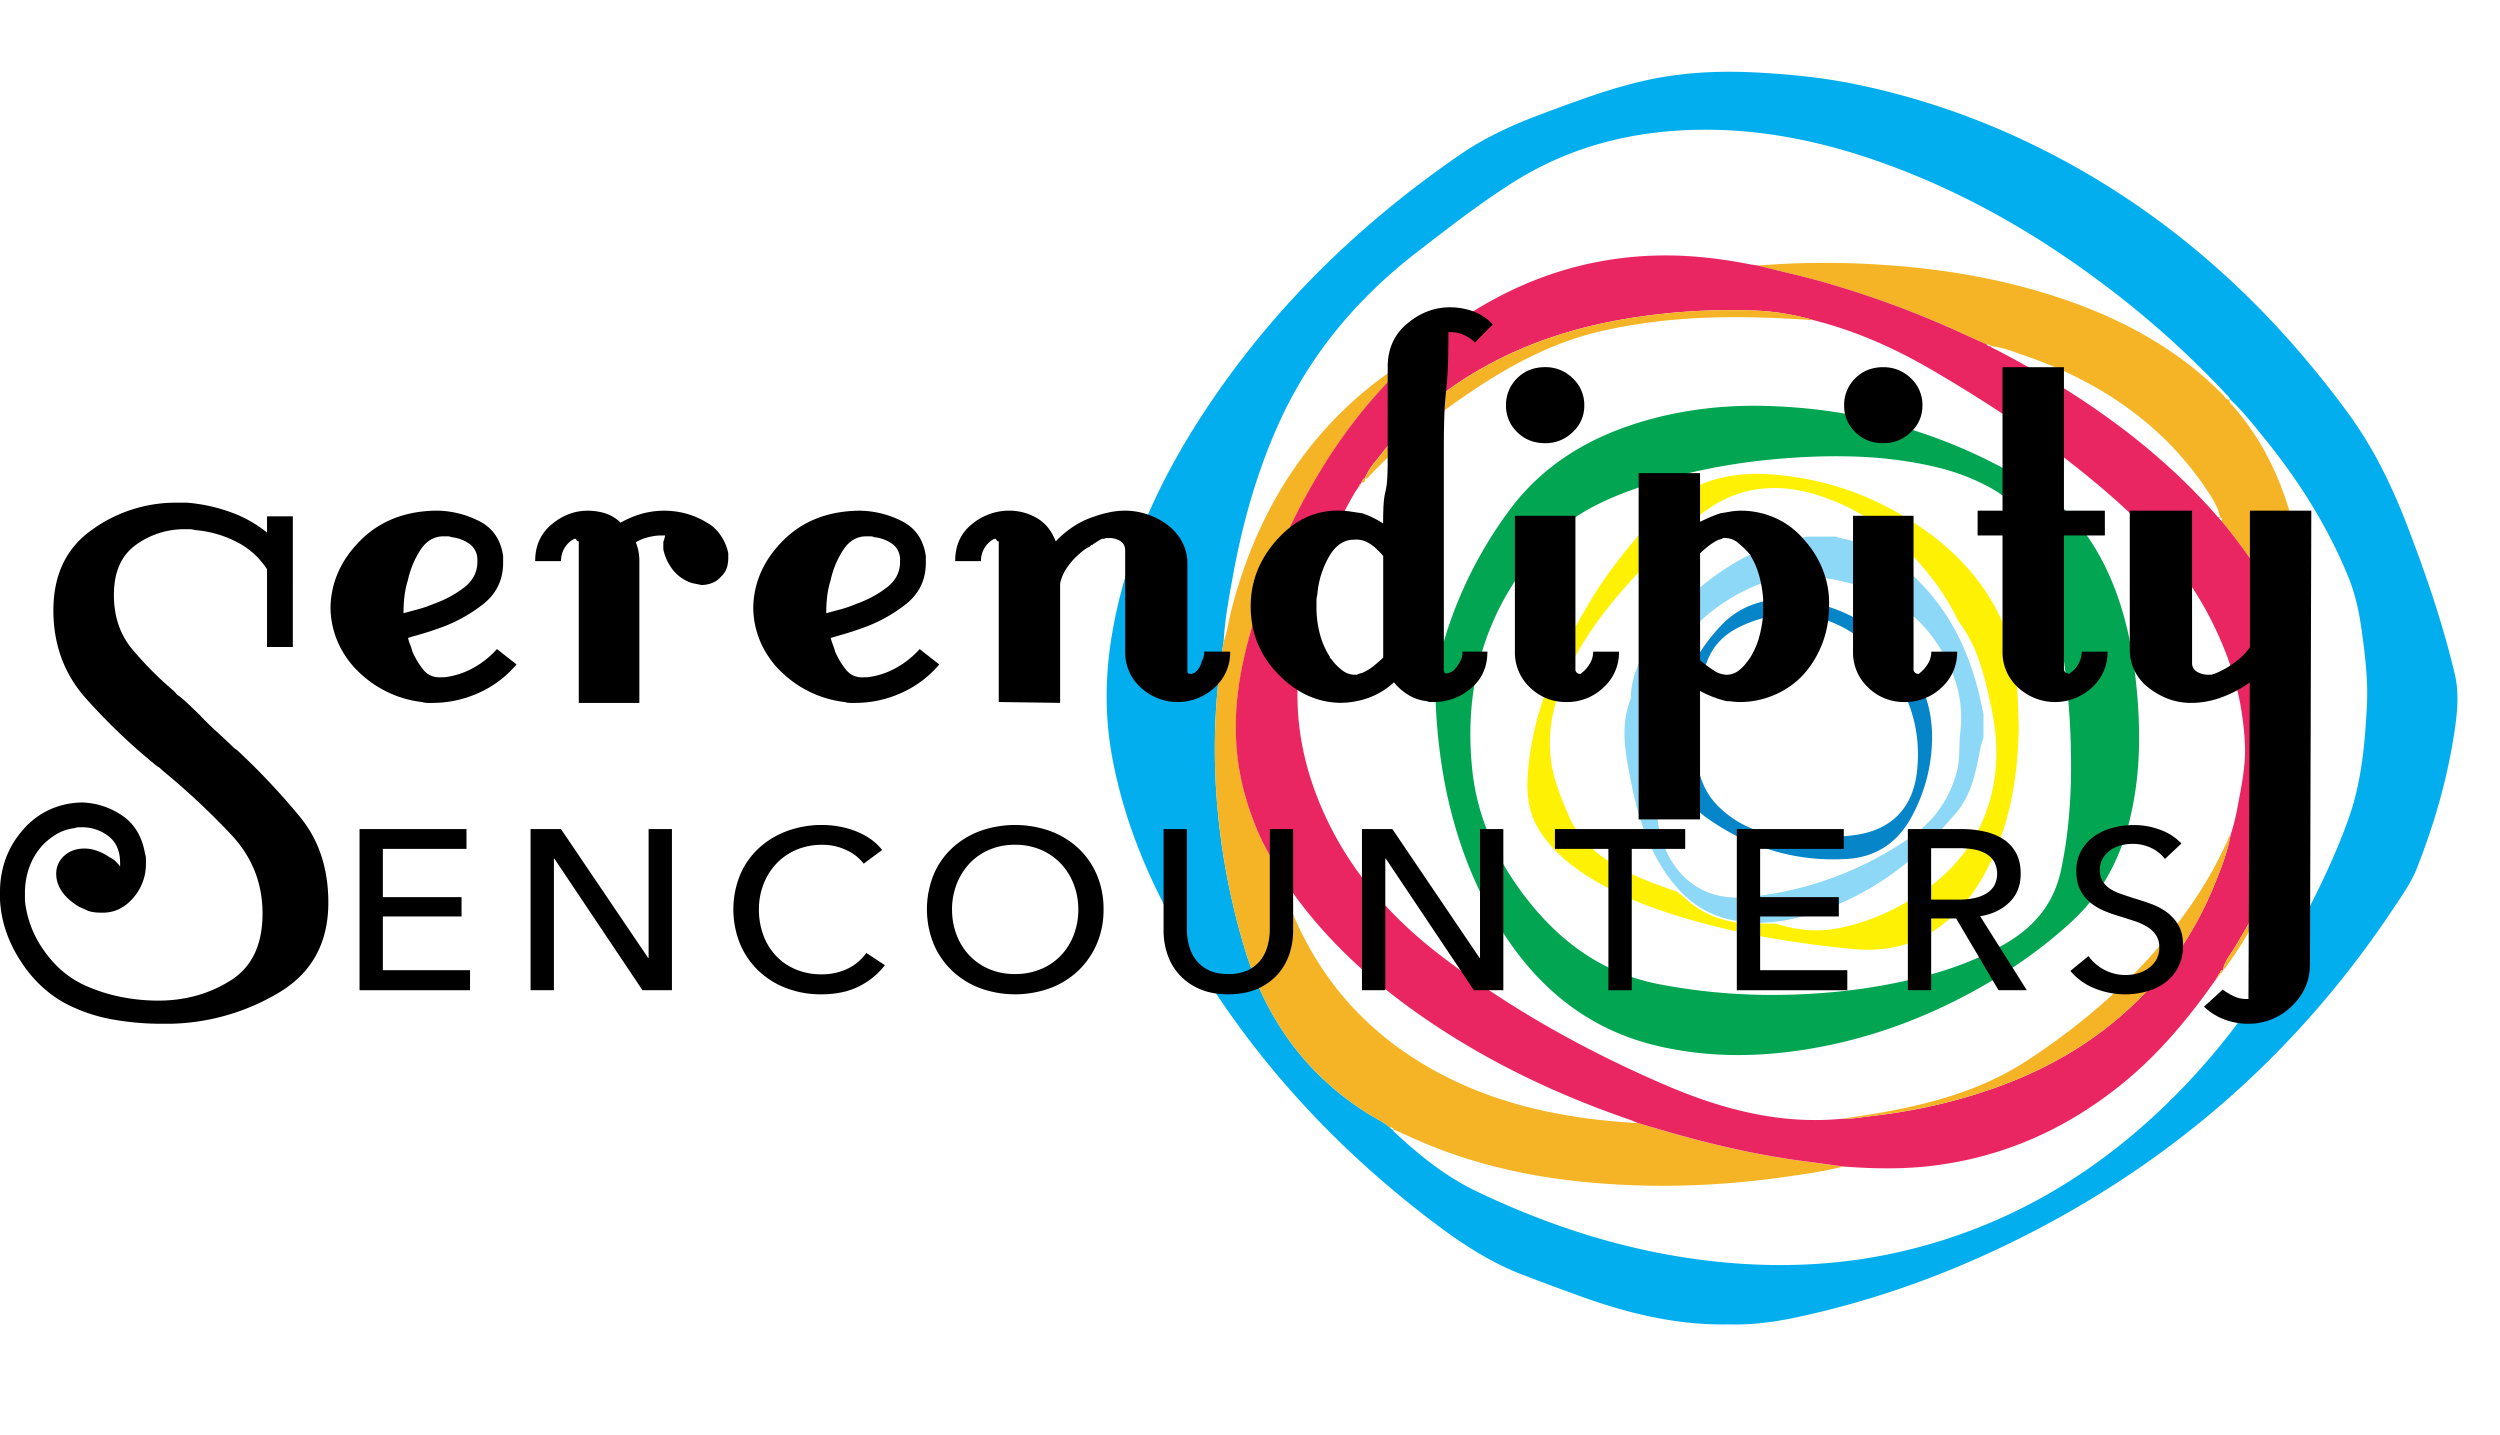 <svg id="Layer_1" data-name="Layer 1" xmlns="http://www.w3.org/2000/svg" xmlns:xlink="http://www.w3.org/1999/xlink" viewBox="0 0 1881.84 1080"><defs><style>.cls-1{fill:none;}.cls-2{clip-path:url(#clip-path);}.cls-3{fill:#02aeee;}.cls-4{fill:#f5b426;}.cls-5{fill:#fdfdfd;}.cls-6{fill:#ea2662;}.cls-7{fill:#fefefd;}.cls-8{fill:#02a652;}.cls-9{fill:#fef104;}.cls-10{fill:#8ed8f7;}.cls-11{fill:#0685c9;}.cls-12{filter:url(#filter);}</style><clipPath id="clip-path"><rect class="cls-1" x="801.84" width="1080" height="1080"/></clipPath><filter id="filter"><feOffset input="SourceAlpha"/><feGaussianBlur stdDeviation="8" result="blur"/><feFlood flood-color="#fff"/><feComposite operator="in" in2="blur"/><feComposite in="SourceGraphic"/></filter></defs><g class="cls-2"><g class="cls-2"><path class="cls-3" d="M1300.78,996.93c-38,.68-74.39-8-110-20.8q-22.8-8.18-45.39-16.88c-27.21-10.47-50.71-27-73.48-44.62-83.3-64.56-150-143-197.59-237.31-17.16-34-30.13-69.58-37.11-107.21-5.79-31.25-5.38-62.45,0-93.66,10.38-60.31,35.38-114.64,68.62-165.4,51.17-78.18,116.76-142.12,193.6-194.91,19.42-13.34,40.59-22.74,62.46-30.86,27.45-10.19,54.86-20.56,83.74-26.18,25.81-5,51.78-5.92,78-4.46,24.28,1.35,48.36,3.74,72.15,8.58A563.89,563.89,0,0,1,1528.35,108c97.23,46.8,175.28,116.08,238.89,202.63,19,25.89,32.85,54.19,44.31,83.91,14.2,36.81,27,74.07,36.18,112.5,3.26,13.64,2.17,27.38.23,41-5.21,36.4-15.29,71.53-28.77,105.73-4.26,10.8-11,20.1-17.31,29.62Q1697.36,840.85,1529.3,927.57c-56.52,29.19-115.71,51.06-178,64.24-16.62,3.52-33.36,5.6-50.49,5.12M1048.85,850.12l-.08,0c-.33,1.13.49,1.73,1.15,2.34,18.57,17.18,38.15,33.08,61.07,44.08,61.49,29.51,125.85,49,194.15,54.34,44.19,3.43,87.89.55,131-10,81.84-20,150.23-62.82,208.08-123.27,38-39.69,68.54-84.66,93.55-133.47,11.48-22.41,22.14-45.26,30.46-69,9.4-26.8,11.87-55,13.41-83.18,1-18.65-1.15-37.2-3.66-55.64-1.94-14.33-4.78-28.51-10.3-42-15.4-37.74-36.87-71.82-62.4-103.42-8.49-10.51-16.81-21.2-26.74-30.46l.12.13c-.69-1.82-2.17-3-3.45-4.4a701.77,701.77,0,0,0-78.56-72c-51.44-40.41-106.92-73.92-168.17-97.36-56.48-21.62-114.58-33.5-175.4-27.72-41.06,3.91-79.45,16.2-114.35,38.32-25,15.81-48.27,34-71.65,52C1021,224.93,984.7,268.32,961.16,321.93c-15.72,35.79-26.11,73.15-33.09,111.5-3,16.44-6.09,32.88-7,49.63-2.26,14.66-4.14,29.4-5.25,44.18a490.39,490.39,0,0,0,.69,81.65,529.17,529.17,0,0,0,20.63,105.86c16,52.66,46.26,94.69,93.34,124,5.24,3.27,10.94,5.8,15.67,9.88.82.61,1.31,1.85,2.68,1.44"/><path class="cls-4" d="M1387.51,878.08c-14.56,3.73-29.44,5.78-44.28,7.86A643.54,643.54,0,0,1,1241,892.5c-57.23-1.15-113.27-9.11-166.63-31.14-8.63-3.56-17.1-7.51-25.64-11.28l.08,0c-.39-1.43-1.6-1.31-2.68-1.44-4.73-4.08-10.43-6.61-15.67-9.88-47.08-29.36-77.37-71.39-93.34-124a529.17,529.17,0,0,1-20.63-105.86,490.39,490.39,0,0,1-.69-81.65c1.11-14.79,3-29.52,5.25-44.18,2.79-7.59,3.74-15.62,5.73-23.41,13.63-53.1,37.2-100.9,74.91-141.21a279.84,279.84,0,0,1,51.22-43c1.52-1,2.84-2.53,4.93-2.42-.28,3.22-3.1,4.57-5,6.45-30,29.37-53.66,63.3-73.2,100.27a493.75,493.75,0,0,0-38.86,98.36c-8,28.77-12.5,57.89-9.61,87.91,2.08,21.55,7.93,41.95,16.51,61.73,4.2,9.67,9.87,18.55,14.33,28.07a2.08,2.08,0,0,0,1,1.8l-.06-.12c-.23,3.33,1.39,6.21,2.38,9.21,21.2,64.62,62.07,112.64,122.62,143.48,45.48,23.15,94.56,32.35,145.07,35.24,11.32,3.28,22.59,6.69,34,9.8,29.79,8.18,59.91,14.84,90.58,18.82,10,1.29,19.94,2.71,29.91,4.08"/><path class="cls-4" d="M1678.54,300.41c-1.11,2.27.73,3.46,1.88,4.77,27,30.6,41.68,66.89,49.49,106.4,7.34,37.05,8.27,74.53,7.37,112.13a243.66,243.66,0,0,0-25-73.09c-11.21-20.94-24.91-40.17-40-58.43,0-1.12.26-2.4-1.25-2.9l.06.1c-1-6-4-11.32-7.15-16.32a237.52,237.52,0,0,0-48.1-54.85c-27.38-23-58.56-39.17-92.23-50.71-8.27-2.84-16.45-6.3-25.35-6.94l.11.06c-.36-1.5-1.66-.92-2.59-1.17-6.32-2.85-12.66-5.67-19-8.57a732.63,732.63,0,0,0-101.86-37.83c-17.12-5-34.55-8.69-51.79-13.15a626.36,626.36,0,0,1,95.1-.47c40.22,2.68,79.8,8.94,118.46,20.47,39.9,11.9,77.41,28.75,110.65,54.28a258,258,0,0,1,26.51,23.6c1.25,1.26,2,4,4.82,2.75Z"/><path class="cls-5" d="M1046.17,848.68c1.08.13,2.29,0,2.68,1.44-1.37.41-1.86-.83-2.68-1.44"/><path class="cls-6" d="M1672.24,392.19c15.12,18.25,28.82,37.49,40,58.43a243.66,243.66,0,0,1,25,73.09c6.12,45.28-4.39,87.7-22.26,128.84a2.53,2.53,0,0,0-1,2.44.83.83,0,0,1-.19.54,5.6,5.6,0,0,0-2,3.24l-.09,1.27a12.52,12.52,0,0,0-1.3,1.81c-8.44,17.4-18,34.16-27.89,50.79-3.38,5.7-8.09,10.82-9.28,17.7l0-.05c-1.72-.11-2.15,1-2.2,2.4l.05-.07c-1.12.35-1.32,1.23-1.31,2.24l.06-.08a1.61,1.61,0,0,0-1.18,1.5c-20.54,29.41-43.22,56.88-71.26,79.59-41.58,33.69-88.51,54.84-141.82,61.52-22.72,2.84-45.4,2.4-68.12.69-10-1.37-19.93-2.79-29.91-4.08-30.67-4-60.78-10.64-90.58-18.82-11.36-3.11-22.63-6.52-34-9.8-2.4-1-4.77-2.07-7.22-2.91-51.14-17.63-99.78-40.43-145-70.32-38.17-25.26-72.69-54.6-100.81-91-6-7.7-11.39-15.79-17.07-23.71l.06.12a2,2,0,0,0-1-1.8c-4.46-9.52-10.13-18.4-14.33-28.07-8.58-19.78-14.43-40.18-16.51-61.73-2.89-30,1.58-59.14,9.61-87.91a493.75,493.75,0,0,1,38.86-98.36c19.54-37,43.23-70.9,73.2-100.27,1.92-1.88,4.74-3.23,5-6.45l0,0a1,1,0,0,0,1.24-1.09l-.06,0a1.93,1.93,0,0,0,2.33-1.47c13.58-11.26,27-22.68,41.85-32.35,42.59-27.79,89-43.53,140-45.58,24.94-1,49.44,1.63,73.81,6.41,2,.4,4.08.63,6.11.94,17.24,4.46,34.67,8.17,51.79,13.15a732.63,732.63,0,0,1,101.86,37.83c6.31,2.9,12.65,5.72,19,8.57a2.73,2.73,0,0,0,2.59,1.17l-.11-.06c.83,1.42,2.4,1.68,3.7,2.36,14.81,7.7,29.45,15.73,43.71,24.42,45.64,27.81,87.43,60.29,122.81,100.61.64.72,1.13,2.08,2.61,1.43l-.06-.1c-.79,1.49.64,2,1.25,2.9M1027.48,360c-1.77.4-2.15,1.94-2.73,3.31-.26.39-.51.78-.76,1.17a2.73,2.73,0,0,0-1.27,2.12c-1.06,1.55-2.22,3-3.16,4.66-25.66,44.12-40.26,91.67-42.68,142.65-1.77,37.33,7,72.69,23.46,106.11,19.69,39.93,48.78,72.16,83.75,99,51.81,39.77,108.53,71.38,168.35,97.25,42.61,18.43,86.83,30.38,134,25.88,7.73.22,15.31-1.23,22.93-2.12,34.23-4,67.59-11.66,99.83-23.93,37.49-14.27,71.15-34.67,99.8-62.93,25.34-25,44.41-54.27,57.87-87.17,5-12.13,9.8-24.36,12.12-37.37a152.57,152.57,0,0,0,5.1-20.16c2.9-15.51,6.32-31.08,5.78-46.88a218.32,218.32,0,0,0-16.81-76.06c-17.93-43.52-46.65-79.19-81.54-110-42.53-37.6-89.43-69.23-138.43-97.7-27.5-16-56.48-28.85-87.49-36.7a185.74,185.74,0,0,0-45.87-7.42,482.11,482.11,0,0,0-97,6.44c-32.58,5.6-63.93,15-93.5,29.71-34.74,17.32-64.84,40.69-89,71.31-4.71,6-10.11,11.58-12.86,18.92Z"/><path class="cls-4" d="M1061.35,270.49A1.93,1.93,0,0,1,1059,272a3,3,0,0,1,2.33-1.47"/><path class="cls-4" d="M1059.08,271.93a1,1,0,0,1-1.24,1.09c0-.83.52-1.08,1.24-1.09"/><path class="cls-4" d="M1673.25,730.34c1.19-6.88,5.9-12,9.28-17.7,9.85-16.63,19.45-33.39,27.9-50.79a11.73,11.73,0,0,1,1.29-1.81c.26,4.37-2.28,7.85-3.9,11.54a296.33,296.33,0,0,1-32.62,56.84,16.1,16.1,0,0,1-2,1.92"/><path class="cls-4" d="M1711.81,658.77a5.6,5.6,0,0,1,2-3.24c.23,1.65-.29,2.83-2,3.24"/><path class="cls-4" d="M1671.09,732.69c.05-1.43.48-2.51,2.2-2.4-.25,1.24-.72,2.29-2.2,2.4"/><path class="cls-4" d="M1714,655a2.53,2.53,0,0,1,1-2.44,2.4,2.4,0,0,1-1,2.44"/><path class="cls-4" d="M1669.83,734.86c0-1,.19-1.89,1.31-2.24a2,2,0,0,1-1.31,2.24"/><path class="cls-4" d="M1668.71,736.28a1.61,1.61,0,0,1,1.18-1.5,1.79,1.79,0,0,1-1.18,1.5"/><path class="cls-7" d="M962,655.77a2,2,0,0,1,1,1.8,2.08,2.08,0,0,1-1-1.8"/><path class="cls-7" d="M1672.24,392.19c-.61-.88-2-1.41-1.25-2.89,1.51.49,1.2,1.77,1.25,2.89"/><path class="cls-7" d="M1498.33,260.63a2.74,2.74,0,0,1-2.59-1.17c.93.25,2.23-.33,2.59,1.17"/><path class="cls-4" d="M1386.48,842.14c9.6-1.5,19.23-2.86,28.8-4.54,39.3-6.89,77.47-17.5,111.14-39.63,48.62-32,91.29-70.45,124.31-118.86a313.21,313.21,0,0,0,25.66-45.61c.78-1.68,1.16-3.58,2.64-4.88-2.32,13-7.16,25.24-12.12,37.37-13.46,32.9-32.52,62.17-57.87,87.17-28.65,28.26-62.31,48.66-99.8,62.93C1477,828.37,1443.64,836,1409.42,840c-7.63.89-15.21,2.34-22.94,2.12"/><path class="cls-4" d="M1365.64,241.09c-20.24-1.5-40.51-2.37-60.82-2.34-32.78,0-65.25,2.91-97.36,10-38.17,8.38-71.62,26.58-103.49,48.35-26.32,18-51,37.92-73,61-.9.95-1.49,2.83-3.49,2,2.75-7.34,8.15-12.94,12.86-18.92,24.13-30.62,54.23-54,89-71.31,29.57-14.74,60.92-24.11,93.5-29.71a482.11,482.11,0,0,1,97-6.44,185.74,185.74,0,0,1,45.87,7.42"/><path class="cls-4" d="M1027.48,360c.46,2.24-.55,3.26-2.73,3.31.58-1.37,1-2.91,2.73-3.31"/><path class="cls-4" d="M1024,364.47a1.78,1.78,0,0,1-1.27,2.12,2.73,2.73,0,0,1,1.27-2.12"/><path class="cls-8" d="M1323.12,305.44c75.8.93,146,21.29,210.13,61.75,26.84,16.92,44.47,41.66,56.53,70.62,11.54,27.7,16.67,56.85,19.09,86.56,1.84,22.74,2,45.46-1.11,68.11-5.26,38.86-18.77,73.94-48.21,101.14-23.86,22-50.61,40.15-79.31,55.35-37.62,19.93-77.33,33.85-119.37,40.75-37.62,6.18-75.18,6.39-112.57-2.27-47.77-11.07-84.24-38.22-111.93-78.06-24.29-34.94-39.34-73.7-47.92-115.16a416,416,0,0,1-7.76-65.43c-.9-19.81,3.48-38.81,9.77-57.45a316.84,316.84,0,0,1,45.51-87c25.5-34.61,60.32-55.26,100.84-67.23,28.13-8.31,57-11.87,86.31-11.71m10,443.51c34.32,0,68.32-3.25,101.83-10.78,27.06-6.09,53.16-14.72,77-29.28,20.77-12.67,34.43-30,39.54-54.29,5.21-24.81,7.33-49.85,7.46-75A578.91,578.91,0,0,0,1550,474.61c-4.56-25.54-10.61-50.69-21.4-74.5a68.43,68.43,0,0,0-29.85-32.67A160.18,160.18,0,0,0,1459,352c-32-7.85-64.55-9.55-97.39-8.1-43.61,1.92-86.3,8.86-127.67,22.94-27.45,9.33-53.07,21.68-73,43.93-43.41,48.43-59.33,105.91-52.67,169.12,4,37.68,20.4,71.73,44.7,101.33,25.36,30.89,56.55,52.19,96.61,59.76a451.32,451.32,0,0,0,83.5,7.94"/><path class="cls-9" d="M1519.64,546.65c-.61,36.75-6.16,70.84-21.48,102.79-10.07,21-23.67,39.21-43.69,52-18.61,11.87-39.07,15-60.57,12.88-37.23-3.73-74.17-9.32-110.4-18.94-30-8-59.34-17.93-86-34.3-14.53-8.91-27.57-19.53-37.34-33.82-8.55-12.51-11.07-26.09-10.29-41.14,2.53-48.65,22.06-91.2,46.24-132.11,13.23-22.41,29.52-42.52,46.8-62,24-27.12,54.08-37.4,89.33-35,45.5,3.15,86.33,18.9,122.61,46.37,21.29,16.12,38.42,35.89,50.21,60,7.19,14.71,9.76,30.71,12.33,46.64,2,12.64,1.58,25.48,2.28,36.6m-182,148.85c14.37,4.51,29.17,6.26,43.92,3.62,24.74-4.42,47.24-14.75,67.72-29.22,24-16.94,40.66-39.32,48.65-67.77,6.49-23.13,5.92-46.4.93-69.74-4.92-23-10.11-45.91-25-65.13a9.33,9.33,0,0,1-.68-1.54,172.85,172.85,0,0,0-14.7-24.67c-22.9-31.5-51.5-55.78-89-67.92-33.81-10.94-65.21-6.79-92.88,17.17-20.06,17.38-39.44,35.43-56.75,55.61-18.7,21.81-34.85,45.25-45.2,72.28-6.4,16.71-9.37,33.94-7.49,51.88,1.63,15.56,7.6,29.79,13.62,43.93,5.49,12.89,14.49,23.22,25.89,31.37,16.87,12.06,36.08,19.13,55.47,25.79,1.91,1.49,4,2.83,5.72,4.5,11.41,10.86,25,16.74,40.54,18.93,9.74,1.38,19.49.1,29.2.91"/><path class="cls-10" d="M1359.76,403.92h22.39a25.93,25.93,0,0,0,3.53,1.23c15.19,3,29.4,8.35,41.83,17.75,32,24.18,51.09,56.71,61.11,95.06,1.67,6.42,3,12.94,4.42,19.42v18a69.42,69.42,0,0,0-2.22,7.38c-3.47,17.82-6.59,35.84-19.16,50.07-8.51,9.62-17,19.35-26.49,28-27.38,24.93-58.92,42.4-95.22,50.65-17.12,3.89-34.29,4.43-51.36-.18-20.77-5.61-35.26-19.42-46.58-36.93-13.08-20.24-19.78-42.93-24.39-66.33-4-20.52-8.34-41.05-.26-61.63a6.74,6.74,0,0,0,.27-2.21c.36-11.48,4.12-21.92,9.55-31.88,10.7-19.62,25.39-35.89,42.45-50.08,20-16.66,42.17-29.41,67.81-35.38l12.32-2.87M1244.62,576c1,13.93,1.45,28,3.23,41.78,4.05,31.49,26,61.57,67.33,57.52,44.49-4.36,85.18-19.3,122.15-44.41,18.36-12.47,30.5-29.67,35.88-51,2.28-9.06,1.21-18.92,2.33-28.34a90.36,90.36,0,0,0-5.87-45c-18.51-45.79-55.26-66.75-102.11-72.25-24-2.81-46.25,4.45-66.51,17.11-24.11,15-42,35.19-48,63.93-1.37,6.53-.22,13.85-2.62,19.85-5.33,13.34-5.24,27-5.8,40.85"/><path class="cls-11" d="M1258.68,544.72c1-3.81,2.17-7.6,3.07-11.44a135.36,135.36,0,0,1,33.13-61.76c16.19-17.5,37-22.43,59.71-19.54,32.48,4.13,59,19.87,79.55,45,18.92,23.15,23.31,50.41,18.31,79.41a126.2,126.2,0,0,1-13.51,38.44c-10.51,19.58-27,30.43-48.76,31.75-38.6,2.32-73.77-8.55-105.26-30.81-13.35-9.44-21.33-22.76-24.52-38.88a26.07,26.07,0,0,0-1.72-4.37Zm104.64,86.69c8.36-.69,19.81-1.29,31.18-2.62,29-3.41,45.71-20.31,48.61-49.17,3.29-32.79-7.06-61.24-28.63-85.7-26.32-29.84-66.41-41.52-106-21.53-11,5.58-18.74,13.52-23.24,24.81-9.45,23.74-11.46,48.34-8.17,73.5,1.75,13.46,5.93,25.71,15.86,35.73,18.64,18.82,41.94,24.44,70.35,25"/></g></g><g class="cls-12"><polygon points="288.19 730.3 353.81 730.3 353.81 745.38 270.64 745.38 270.64 624.07 351.15 624.07 351.15 638.98 288.19 638.98 288.19 675.3 347.42 675.3 347.42 689.86 288.19 689.86 288.19 730.3 288.19 730.3"/><polygon points="487.88 721.05 488.23 721.05 488.23 624.07 505.79 624.07 505.79 745.38 483.62 745.38 417.3 646.34 416.94 646.34 416.94 745.38 399.38 745.38 399.38 624.07 422.26 624.07 487.88 721.05 487.88 721.05"/><path d="M666.1,726.53a55.91,55.91,0,0,1-19.33,15.85q-11.88,6.07-28.55,6.08a72.75,72.75,0,0,1-26.51-4.71,62.1,62.1,0,0,1-20.93-13.19A60.71,60.71,0,0,1,557,710.34a69.23,69.23,0,0,1,.09-51.74,58.56,58.56,0,0,1,14-20.05,64.16,64.16,0,0,1,21.19-12.94,74.7,74.7,0,0,1,26.6-4.62,71.91,71.91,0,0,1,13,1.2,66.18,66.18,0,0,1,12.59,3.59,52.7,52.7,0,0,1,11,5.91,39.53,39.53,0,0,1,8.52,8.14l-13.84,10.28a34.31,34.31,0,0,0-13-10.19,41.56,41.56,0,0,0-18.18-4,48.67,48.67,0,0,0-19.77,3.86,44.73,44.73,0,0,0-15,10.53,47.3,47.3,0,0,0-9.57,15.51,52.06,52.06,0,0,0-3.37,18.76,55,55,0,0,0,3.28,19.19,45.69,45.69,0,0,0,9.4,15.51,43.18,43.18,0,0,0,14.89,10.36,49.08,49.08,0,0,0,19.6,3.77,44.64,44.64,0,0,0,19.33-4.11,36.89,36.89,0,0,0,14.36-12l14,9.25Z"/><path d="M830.67,684.55a64.53,64.53,0,0,1-5,25.79,61.17,61.17,0,0,1-13.92,20.22,62.8,62.8,0,0,1-21.11,13.19,77.21,77.21,0,0,1-53.11,0,63,63,0,0,1-21-13.19,60.23,60.23,0,0,1-13.84-20.22,69.94,69.94,0,0,1,0-51.74,58.28,58.28,0,0,1,13.84-20.05,63.33,63.33,0,0,1,21-12.94,78.63,78.63,0,0,1,53.11,0,63.19,63.19,0,0,1,21.11,12.94,59.16,59.16,0,0,1,13.92,20.05,64.9,64.9,0,0,1,5,25.95Zm-19,0a52.28,52.28,0,0,0-3.37-18.76,47.49,47.49,0,0,0-9.58-15.51,44.79,44.79,0,0,0-15-10.53A48.75,48.75,0,0,0,764,635.89a48.2,48.2,0,0,0-19.59,3.86,43.87,43.87,0,0,0-14.9,10.53A48.3,48.3,0,0,0,720,665.79a52.28,52.28,0,0,0-3.37,18.76,53.46,53.46,0,0,0,3.37,19,46.27,46.27,0,0,0,9.58,15.51,44.53,44.53,0,0,0,14.9,10.36,48.38,48.38,0,0,0,19.5,3.77,49.69,49.69,0,0,0,19.69-3.77,44.15,44.15,0,0,0,15.07-10.36,46.27,46.27,0,0,0,9.58-15.51,53.46,53.46,0,0,0,3.37-19Z"/><path d="M924.66,748.46q-12.4,0-21.63-4a43.91,43.91,0,0,1-15.25-10.71,43.43,43.43,0,0,1-9-15.34,55.5,55.5,0,0,1-2.92-17.9V624.07h17.55v75.39a47.86,47.86,0,0,0,1.6,12.25,30.69,30.69,0,0,0,5.23,10.88,26.24,26.24,0,0,0,9.58,7.71q5.94,2.91,14.8,2.91a33.65,33.65,0,0,0,14.72-2.91,26.15,26.15,0,0,0,9.67-7.71,30.86,30.86,0,0,0,5.23-10.88,48.29,48.29,0,0,0,1.59-12.25V624.07h17.56v76.42a55.5,55.5,0,0,1-2.92,17.9,43.43,43.43,0,0,1-9,15.34,43.91,43.91,0,0,1-15.25,10.71q-9.22,4-21.64,4Z"/><polygon points="1113.71 721.05 1114.06 721.05 1114.06 624.07 1131.62 624.07 1131.62 745.38 1109.45 745.38 1043.13 646.34 1042.77 646.34 1042.77 745.38 1025.21 745.38 1025.21 624.07 1048.09 624.07 1113.71 721.05 1113.71 721.05"/><polygon points="1228.27 745.38 1210.71 745.38 1210.71 638.98 1170.45 638.98 1170.45 624.07 1268.52 624.07 1268.52 638.98 1228.27 638.98 1228.27 745.38 1228.27 745.38"/><polygon points="1324.92 730.3 1390.53 730.3 1390.53 745.38 1307.36 745.38 1307.36 624.07 1387.87 624.07 1387.87 638.98 1324.92 638.98 1324.92 675.3 1384.15 675.3 1384.15 689.86 1324.92 689.86 1324.92 730.3 1324.92 730.3"/><path d="M1453.67,745.38h-17.56V624.07h40.26a79.71,79.71,0,0,1,17.2,1.8,43.28,43.28,0,0,1,14.27,5.74,28.62,28.62,0,0,1,9.67,10.36q3.54,6.43,3.54,15.68,0,13.36-8.51,21.59t-22,10.45l35.12,55.69h-21.29l-31.92-54h-18.79v54Zm0-68.2h20.21a61.3,61.3,0,0,0,11.53-1,29.79,29.79,0,0,0,9.31-3.34,17.89,17.89,0,0,0,6.3-6,19.41,19.41,0,0,0,0-18.33,17.62,17.62,0,0,0-6.12-5.92,27.57,27.57,0,0,0-9-3.17,60.69,60.69,0,0,0-10.82-.94h-21.45v38.72Z"/><path d="M1629.59,646.52a27.79,27.79,0,0,0-10.11-8.14,31.81,31.81,0,0,0-14.37-3.17,34.7,34.7,0,0,0-8.6,1.11,24,24,0,0,0-7.89,3.6,20.19,20.19,0,0,0-5.76,6.17,16.74,16.74,0,0,0-2.22,8.82,15.7,15.7,0,0,0,2,8.31,18.18,18.18,0,0,0,5.5,5.66,35.59,35.59,0,0,0,8.16,3.94q4.7,1.62,10,3.34,6.39,1.88,13,4.28a46.58,46.58,0,0,1,11.88,6.34,31.45,31.45,0,0,1,8.69,9.85q3.38,5.91,3.37,15a34.86,34.86,0,0,1-3.63,16.37,33.94,33.94,0,0,1-9.67,11.48,41.77,41.77,0,0,1-13.92,6.76,59.26,59.26,0,0,1-16.23,2.23,61,61,0,0,1-23-4.45,45.5,45.5,0,0,1-18.36-13.2l13.66-11.13A33,33,0,0,0,1584,730a34.41,34.41,0,0,0,25,2.74,25.31,25.31,0,0,0,8.07-3.77,20.91,20.91,0,0,0,6-6.43,17.93,17.93,0,0,0,2.3-9.33,16.55,16.55,0,0,0-2.39-9.17,20.74,20.74,0,0,0-6.48-6.25,43.29,43.29,0,0,0-9.48-4.37q-5.42-1.8-11.44-3.69a101.65,101.65,0,0,1-11.88-4.19,41.55,41.55,0,0,1-10.47-6.34,29.59,29.59,0,0,1-7.45-9.51q-2.84-5.65-2.83-14a30.36,30.36,0,0,1,3.81-15.6,34,34,0,0,1,9.93-10.79,41.86,41.86,0,0,1,13.83-6.25,62.25,62.25,0,0,1,15.52-2,55.49,55.49,0,0,1,20.57,3.77,41,41,0,0,1,15.43,10.1l-12.41,11.66Z"/><path d="M247.16,679.31q0,45.66-37.17,67.84a165.63,165.63,0,0,1-81.39,23.47h-7.36a206.14,206.14,0,0,1-34.5-2.9,124.22,124.22,0,0,1-31.15-9.32q-23.43-10.29-38.84-33.11T0,677.38v-5.79a73.9,73.9,0,0,1,4-24.43,68.57,68.57,0,0,1,12.73-21.87,59.17,59.17,0,0,1,21.09-16.07,60.24,60.24,0,0,1,24.45-5.15A56.2,56.2,0,0,1,92.1,614q13.73,9.33,17.08,28.62a11.56,11.56,0,0,1,.67,3.85v3.22a38.75,38.75,0,0,1-10,26.69q-10,11.25-24.11,10.61a36,36,0,0,1-5-.33,25.16,25.16,0,0,1-4.36-1c-1.78-.86-3.46-1.61-5-2.25a25,25,0,0,1-5-2.9q-7.36-5.13-10.71-10.93a22.82,22.82,0,0,1-3.35-11.57,17.88,17.88,0,0,1,6-13.83q6-5.46,15.4-5.46A28.56,28.56,0,0,1,73,640.41a39.09,39.09,0,0,1,9.38,4.82,18.2,18.2,0,0,1,4.69,3.21,26.74,26.74,0,0,1,3.35,3.86v-2.57q0-13.5-8.71-20.26a31.91,31.91,0,0,0-20.1-6.75H58.94a6.17,6.17,0,0,0-2.68.65,33.13,33.13,0,0,0-13.06,4.18,47,47,0,0,0-11.72,9.32,49.32,49.32,0,0,0-9.71,16.72,58.34,58.34,0,0,0-3,18.65V678a78.48,78.48,0,0,0,14.41,37.62q12.39,17.68,30.47,26a125.74,125.74,0,0,0,26.8,8.68,142.39,142.39,0,0,0,28.8,2.9q30.13,0,54.25-15.11t24.12-50.48q0-34.08-23.45-59.16a542.48,542.48,0,0,0-51.57-48.23l-1.68-1.6a8.85,8.85,0,0,0-2.34-1.61A450.1,450.1,0,0,1,64.3,525.3Q40.19,498,40.19,459.39q0-39.86,28.8-60.44a108,108,0,0,1,64.3-20.58h7.37a127.63,127.63,0,0,1,31.82,6.76A93.92,93.92,0,0,1,201,400.88V388.66h19.42V487H201V428.53a58.64,58.64,0,0,0-23.45-20.9A82.85,82.85,0,0,0,146.69,399a12.13,12.13,0,0,0-3.68-.64h-3.69a61.75,61.75,0,0,0-37.17,11.89q-16.41,11.9-16.41,37.62,0,24.44,14.06,41.15a266.08,266.08,0,0,0,31.48,31.51,10.29,10.29,0,0,1,1.34,1.61,5.1,5.1,0,0,0,2,1.61q4,3.21,7.71,6.75l7.7,7.39q6,6.43,12.73,12.54t13.39,12.54a5.38,5.38,0,0,0,1.34,1,5.08,5.08,0,0,1,1.34,1,523.16,523.16,0,0,1,46.89,49.84q21.44,26,21.43,64.62Z"/><path d="M388.78,500.17A79.64,79.64,0,0,1,360,521.71a83.77,83.77,0,0,1-34.16,7.39h-4a13.08,13.08,0,0,1-4-.64A80.09,80.09,0,0,1,294,522a81.61,81.61,0,0,1-21.77-14.15,70,70,0,0,1-17.75-24.11,66.68,66.68,0,0,1-5.7-26.69q.68-28.29,22.44-50.15t56.6-22.51h2a72.15,72.15,0,0,1,31.82,8.36q14.4,7.73,17.08,25.72v5.15q0,19.29-15.07,31.18a113.8,113.8,0,0,1-33.83,18.33c-3.57,1.29-7.14,2.46-10.72,3.54s-6.92,2-10,2.89l-2,.64a44.69,44.69,0,0,0,1.67,5.15,46.65,46.65,0,0,1,1.68,5.14,58.07,58.07,0,0,0,8.37,13.83q5,6.11,13.73,5.46h2a57.64,57.64,0,0,0,21.77-7.07,66.78,66.78,0,0,0,17.75-14.15l14.73,11.58Zm-29.47-79.74a14.4,14.4,0,0,0-6.7-11.57,28.16,28.16,0,0,0-12.72-4.5,6.9,6.9,0,0,0-3-.65h-3q-10.73,0-17.42,10.29a67.28,67.28,0,0,0-9.37,22.51,65.51,65.51,0,0,0-2.68,12.54,98,98,0,0,0-.67,10.61v1.92c3.12-.85,6.7-1.82,10.71-2.89a88.52,88.52,0,0,0,12.06-4.18,81.57,81.57,0,0,0,22.77-12.22q10-7.71,10.05-19.29v-2.57Z"/><path d="M542.84,433.93a16.48,16.48,0,0,1-6.7,4.83,21.48,21.48,0,0,1-8,1.6q-3.36-.63-6.37-1.28a22.29,22.29,0,0,1-6.36-2.57A29.14,29.14,0,0,1,505,426.86a36,36,0,0,1-5.7-13.5v-5.15a4.91,4.91,0,0,1,.67-1.93,5.22,5.22,0,0,1,.34-1.6,5.21,5.21,0,0,0,.33-1.61h-3.35a32.79,32.79,0,0,0-4.35.32,50,50,0,0,0-5,1,33.65,33.65,0,0,0-5,1.6,28.73,28.73,0,0,0-4.35,2.25,34.62,34.62,0,0,1,2,6.75,39.47,39.47,0,0,1,.67,7.4V529.1H435.67V407.57a2,2,0,0,1-1.34-.64,1.82,1.82,0,0,1-.67-1.29h-2c0,.43-.11.64-.33.64H431a18.76,18.76,0,0,0-8.7,16.08H402.85q0-17.36,12.39-27.65t27.13-10.29a44.65,44.65,0,0,1,13.06,1.93,29.05,29.05,0,0,1,11.72,7.07,73.51,73.51,0,0,1,16.08-6.75,63.44,63.44,0,0,1,33.49,0,61.13,61.13,0,0,1,15.41,6.75,29.31,29.31,0,0,1,10.38,9.65,35.86,35.86,0,0,1,5.69,13.5v3.22a26.91,26.91,0,0,1-1,7.39,15.27,15.27,0,0,1-4.36,6.75Z"/><path d="M707,500.17a79.81,79.81,0,0,1-28.8,21.54A83.85,83.85,0,0,1,644,529.1h-4a13.08,13.08,0,0,1-4-.64A80.07,80.07,0,0,1,612.17,522a81.77,81.77,0,0,1-21.77-14.15,70,70,0,0,1-17.75-24.11A66.67,66.67,0,0,1,567,457.08q.66-28.29,22.43-50.15T646,384.42h2a72.15,72.15,0,0,1,31.82,8.36q14.4,7.73,17.08,25.72v5.15q0,19.29-15.07,31.18A113.68,113.68,0,0,1,648,473.16c-3.57,1.29-7.14,2.46-10.71,3.54s-6.92,2-10,2.89l-2,.64a46.72,46.72,0,0,0,1.67,5.15,46.65,46.65,0,0,1,1.68,5.14A58.07,58.07,0,0,0,637,504.35q5,6.11,13.73,5.46h2a57.64,57.64,0,0,0,21.77-7.07,66.78,66.78,0,0,0,17.75-14.15L707,500.17Zm-29.47-79.74q-.68-7.71-6.7-11.57a28.2,28.2,0,0,0-12.73-4.5,6.85,6.85,0,0,0-3-.65h-3q-10.71,0-17.41,10.29a67.3,67.3,0,0,0-9.38,22.51,66.28,66.28,0,0,0-2.68,12.54,98,98,0,0,0-.67,10.61v1.92q4.7-1.27,10.72-2.89a87.93,87.93,0,0,0,12-4.18,81.77,81.77,0,0,0,22.78-12.22q10.05-7.71,10.05-19.29v-2.57Z"/><path d="M926,490.52a35.48,35.48,0,0,1-11.72,27,40.82,40.82,0,0,1-55.6,0,35.48,35.48,0,0,1-11.72-27V414.64q0-5.14-3.68-7.39a15.76,15.76,0,0,0-8.38-2.25h-1.67a5.59,5.59,0,0,0-2.35.64c-.44-.43-1.56-.11-3.35,1s-3.57,2.25-5.35,3.53a1.42,1.42,0,0,0-1,.32l-1,1a24.43,24.43,0,0,0-4.69,2.89c-1.34,1.07-2.24,1.82-2.68,2.25a52.47,52.47,0,0,0-9.38,10.29A33.25,33.25,0,0,0,798,439.08v90l-46.21-.64V407.57a2,2,0,0,1-1.35-.64,1.84,1.84,0,0,1-.66-1.29h-2c0,.43-.12.64-.34.64h-.33a18.94,18.94,0,0,0-6.37,6.76,18.72,18.72,0,0,0-2.34,9.32H719Q719,405,731.06,395a44.24,44.24,0,0,1,26.79-10.61h2a41,41,0,0,1,20.43,5.47q9.72,5.46,14.4,17.68a73.18,73.18,0,0,1,13.4-11.25,63.25,63.25,0,0,1,15.41-7.4,88.59,88.59,0,0,1,11.38-3.21,57.5,57.5,0,0,1,12.06-1.29A52.19,52.19,0,0,1,864,387.31a53,53,0,0,1,15.07,8,39.29,39.29,0,0,1,10.72,12.54,33.78,33.78,0,0,1,4,16.4v80.38a4.41,4.41,0,0,0,.33,1.93c.22.43,1,.64,2.35.64,1.78,0,3.46-1,5-2.89a14.28,14.28,0,0,0,3-6.11,16.16,16.16,0,0,0,1.68-4.5,19.77,19.77,0,0,0,.33-3.22Z"/><path d="M1123.65,244.24l-13.39,13.51a30.37,30.37,0,0,0-8-5.47,22.89,22.89,0,0,0-10-2.25h-2c0,54.87-3.43,33.33-3.43,88.42V504c0,2.15.78,3.11,2.35,2.9a11.58,11.58,0,0,0,5-2.25,26.82,26.82,0,0,0,4-5.15,19.73,19.73,0,0,0,2.68-6.43v-2.57h18.75q0,17.37-12.39,27.65a42.38,42.38,0,0,1-27.79,10.29h-2.68a6.23,6.23,0,0,1-2.68-.64,33.35,33.35,0,0,1-13.06-4.18,41.78,41.78,0,0,1-11.73-10,57.71,57.71,0,0,1-19.76,11.9,65.2,65.2,0,0,1-21.1,3.53q-26.11-.65-46.55-21.86t-20.43-50.8q0-28.29,20.1-50.48t46.88-21.54a51.87,51.87,0,0,1,8,.64q4,.65,8.71,1.29a62.7,62.7,0,0,1,8,3.22,73.75,73.75,0,0,1,8,4.5c0-32.58,3.43-15.34,3.43-47.7v-70q0-20.56,14.73-32.79t32.15-12.22a51.9,51.9,0,0,1,17.08,2.9,37.39,37.39,0,0,1,15.07,10ZM1041.19,495V418.5q-6-7.06-11.39-10a17.88,17.88,0,0,0-10.72-2.25q-11.39,0-18.75,12.87a67.83,67.83,0,0,0-8.71,28.29,19,19,0,0,0-.67,4.82v4.18a79,79,0,0,0,2.68,21.22,58.07,58.07,0,0,0,7.37,16.72,1.27,1.27,0,0,0,.33,1l1,1a39.09,39.09,0,0,0,7.36,7.71,15.52,15.52,0,0,0,10,3.86h1.34a2,2,0,0,0,1.34-.64,3.13,3.13,0,0,0,1.34-.32,3,3,0,0,1,1.34-.32,35.7,35.7,0,0,0,8.71-5.15q4-3.21,7.37-6.43Z"/><path d="M1218.69,490.52a35.48,35.48,0,0,1-11.72,27,39.43,39.43,0,0,1-27.8,10.93,38.24,38.24,0,0,1-27.46-10.93,35.92,35.92,0,0,1-11.39-27V388.28h45.55V504a3,3,0,0,0,1,2.25,3.26,3.26,0,0,0,2.35,1,1.41,1.41,0,0,0,1-.32l.33-.32a25.32,25.32,0,0,0,6.37-7.4,17.55,17.55,0,0,0,2.34-8.68ZM1166.44,504v0Zm26.12-198.69a26.68,26.68,0,0,1-8.7,19.93,28.93,28.93,0,0,1-20.77,8.36q-12.72,0-21.1-8.36a27.18,27.18,0,0,1-8.37-19.93,28,28,0,0,1,8.37-20.58q8.38-8.36,21.1-8.36a29,29,0,0,1,20.77,8.36,27.42,27.42,0,0,1,8.7,20.58Z"/><path d="M1358,507.24a63.42,63.42,0,0,1-22.1,15.75,65.54,65.54,0,0,1-26.13,5.47,37.73,37.73,0,0,1-5-.32,36.17,36.17,0,0,0-5-.32,82.82,82.82,0,0,1-10.38-3.22,80.71,80.71,0,0,1-9.71-4.5v96.71h-46.22V356.13h46.22v36.65c2.68-1.29,5.25-2.46,7.7-3.54s5-2,7.71-2.89c2.68-.43,5.24-.86,7.7-1.29a45.63,45.63,0,0,1,7.7-.64,63.15,63.15,0,0,1,25.79,5.47A60.88,60.88,0,0,1,1358,406.28a73.36,73.36,0,0,1,14.4,23.47,67,67,0,0,1,4.35,27.33A76.32,76.32,0,0,1,1358,507.24Zm-40.19-12.86a56.52,56.52,0,0,0,6.36-14.79,88.14,88.14,0,0,0,3-17.36V450.65a88.14,88.14,0,0,0-3-17.36,56.52,56.52,0,0,0-6.36-14.79,1.27,1.27,0,0,0-.33-1l-1-1a66.39,66.39,0,0,0-8-7.71,15.47,15.47,0,0,0-10-3.86h-1.34c-.45,0-.67.21-.67.64a3.1,3.1,0,0,0-1.34.32,3,3,0,0,1-1.34.32,41.47,41.47,0,0,0-7.37,4.51,80.18,80.18,0,0,0-6.7,5.78V497a101.23,101.23,0,0,0,10.38,7.72,18.08,18.08,0,0,0,9.71,3.21,15.05,15.05,0,0,0,9-3.21q4.35-3.23,9-10.29Z"/><path d="M1473.22,490.52a35.48,35.48,0,0,1-11.72,27,39.43,39.43,0,0,1-27.8,10.93,38.24,38.24,0,0,1-27.46-10.93,35.92,35.92,0,0,1-11.39-27V388.28h45.55V504a3,3,0,0,0,1,2.25,3.26,3.26,0,0,0,2.35,1,1.41,1.41,0,0,0,1-.32c.22-.22.34-.32.34-.32a25.44,25.44,0,0,0,6.36-7.4,17.55,17.55,0,0,0,2.34-8.68ZM1447.1,305.33a26.69,26.69,0,0,1-8.71,19.93,28.93,28.93,0,0,1-20.77,8.36q-12.72,0-21.1-8.36a27.18,27.18,0,0,1-8.37-19.93,28,28,0,0,1,8.37-20.58q8.38-8.36,21.1-8.36a29,29,0,0,1,20.77,8.36,27.43,27.43,0,0,1,8.71,20.58Z"/><path d="M1586.42,490.52a35.48,35.48,0,0,1-11.72,27,40.82,40.82,0,0,1-55.6,0,35.48,35.48,0,0,1-11.72-27V403.07h-18.76V384.42h18.76v-108h46.22v108h30.81v18.65H1553.6V504a3,3,0,0,0,.67,1.61,2.28,2.28,0,0,0,2,1c.44.43.78.64,1,.64s.56-.21,1-.64a18.22,18.22,0,0,0,6.37-7.08,19.36,19.36,0,0,0,2.34-9Z"/><path d="M1738.76,726.25q0,18-13.73,31.19a46.19,46.19,0,0,1-33.16,13.18,49.81,49.81,0,0,1-17.41-3.22,44.09,44.09,0,0,1-15.41-9.64l14.07-12.86a45.56,45.56,0,0,0,8,4.82,21.48,21.48,0,0,0,9.37,2.25h2l1-238.3a86.27,86.27,0,0,1-20.43,10.93,65.88,65.88,0,0,1-23.78,4.5,49,49,0,0,1-16.75-2.89,55.23,55.23,0,0,1-15.4-8.68A35.63,35.63,0,0,1,1606.85,505a34.81,34.81,0,0,1-3.69-15.76V384.42h46.89V498.88a7.4,7.4,0,0,0,3.68,6.75,15.76,15.76,0,0,0,8.38,2.25h2.68l.67-.32a3.1,3.1,0,0,1,1.34-.32,68.63,68.63,0,0,0,15.07-8.36,53.48,53.48,0,0,0,11.72-11.58V384.42h46.21l-1,341.83Z"/></g></svg>
